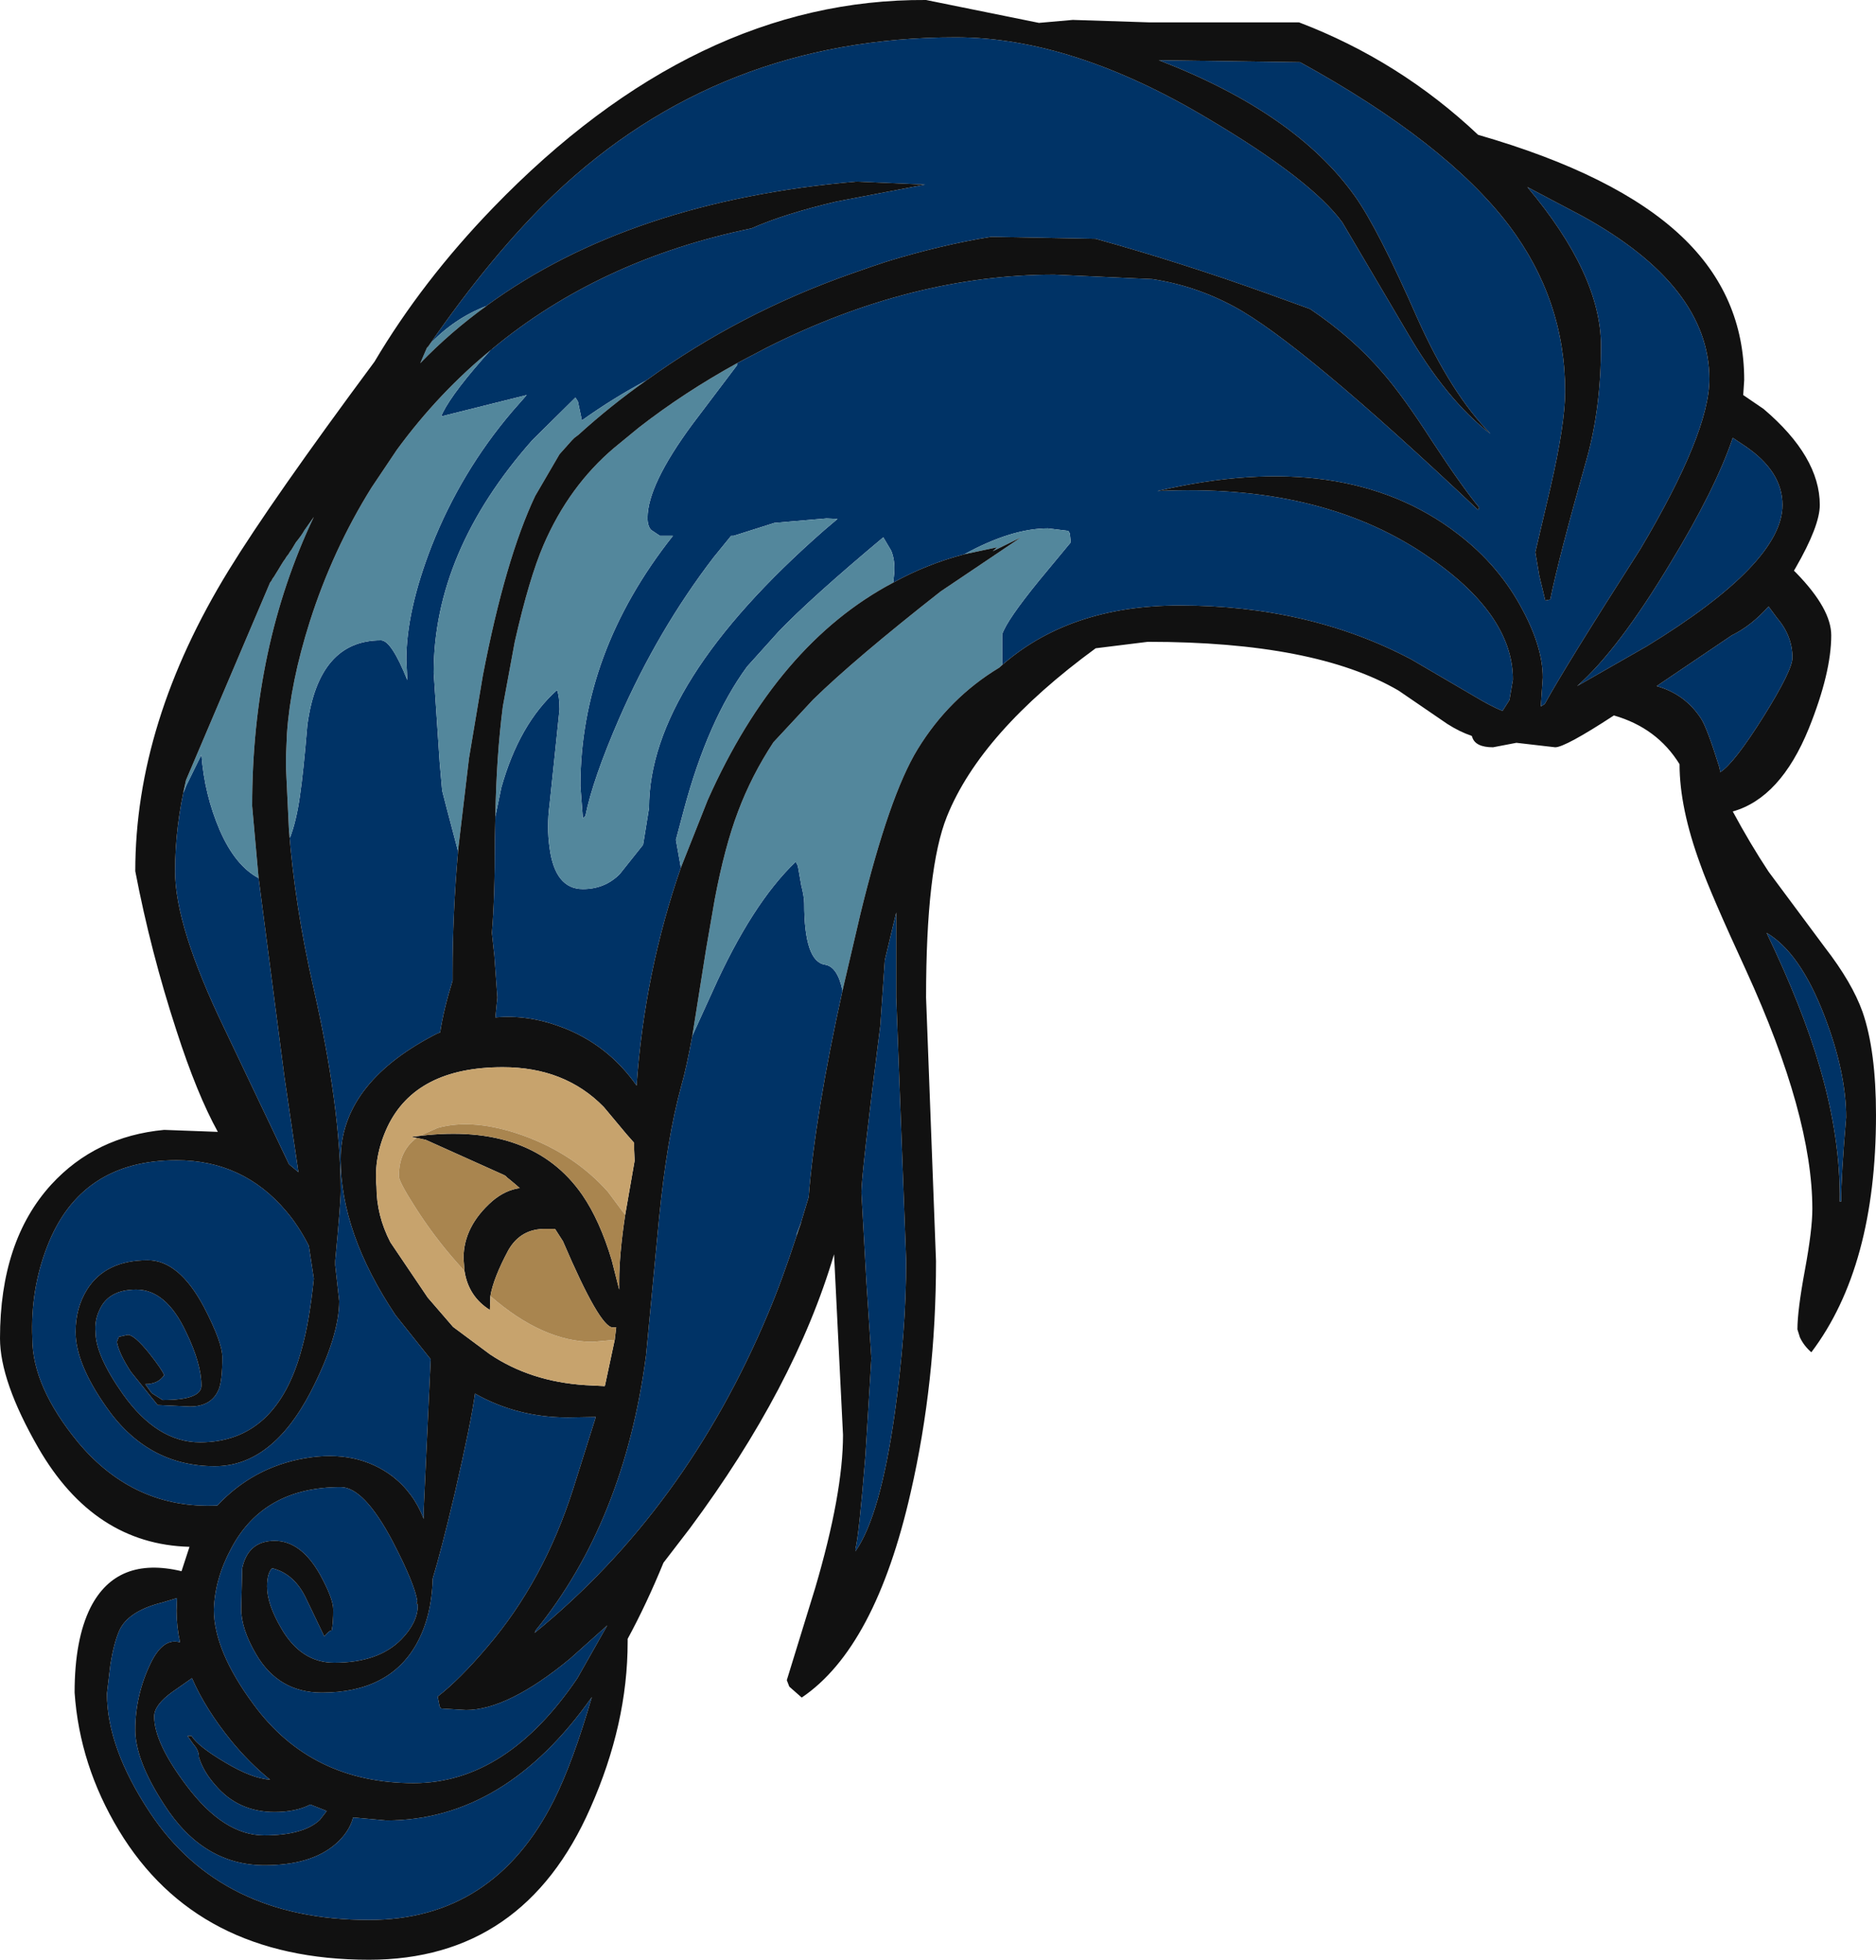 <?xml version="1.0" encoding="UTF-8" standalone="no"?>
<svg xmlns:ffdec="https://www.free-decompiler.com/flash" xmlns:xlink="http://www.w3.org/1999/xlink" ffdec:objectType="shape" height="196.95px" width="188.6px" xmlns="http://www.w3.org/2000/svg">
  <g transform="matrix(1.0, 0.0, 0.0, 1.0, 102.6, 125.6)">
    <path d="M-59.5 -90.85 Q-53.15 -100.05 -46.9 -106.05 -30.3 -121.85 -6.5 -121.85 5.2 -121.85 18.9 -113.65 29.2 -107.55 32.35 -103.25 L38.75 -92.4 Q42.8 -85.4 47.25 -82.0 43.3 -86.0 39.9 -93.6 35.9 -102.7 33.6 -105.9 27.65 -114.25 13.9 -119.55 L28.1 -119.35 Q42.75 -111.3 49.1 -102.95 54.75 -95.45 54.75 -86.25 54.75 -83.0 53.25 -76.5 L51.75 -70.1 52.15 -67.75 52.75 -65.25 53.25 -65.35 Q54.1 -69.55 56.95 -79.6 58.35 -84.65 58.35 -90.85 58.35 -98.0 50.95 -106.8 L56.45 -103.9 Q69.25 -96.85 69.25 -87.5 69.25 -82.1 62.3 -70.4 54.75 -58.6 52.7 -54.85 L52.3 -54.6 52.5 -57.5 Q52.5 -60.5 50.5 -64.25 48.15 -68.75 43.95 -71.95 32.65 -80.65 13.75 -76.25 29.9 -77.05 40.55 -69.95 49.5 -64.0 49.5 -57.3 L49.15 -55.25 48.45 -54.15 Q47.25 -54.65 45.75 -55.55 L39.25 -59.35 Q29.0 -64.75 16.0 -64.75 4.75 -64.75 -2.15 -58.5 L-1.85 -58.8 -1.85 -61.85 Q-1.4 -63.25 1.9 -67.3 L5.05 -71.1 4.95 -72.0 4.8 -72.25 2.75 -72.5 Q-0.9 -72.5 -5.65 -69.9 -9.45 -68.9 -12.8 -67.05 L-12.7 -68.0 Q-12.6 -69.25 -13.0 -70.25 L-13.8 -71.6 Q-21.15 -65.45 -24.35 -62.1 L-27.5 -58.6 Q-31.45 -53.2 -33.85 -44.2 L-34.65 -41.2 -34.15 -38.4 Q-37.8 -27.9 -38.6 -16.5 -41.5 -20.65 -46.2 -22.4 -49.55 -23.65 -52.8 -23.35 L-52.6 -25.35 -52.9 -29.55 -53.15 -31.85 Q-52.85 -35.3 -52.85 -41.25 L-52.8 -43.55 -52.2 -46.45 Q-50.4 -52.85 -46.6 -56.25 -46.35 -55.6 -46.35 -54.3 L-46.85 -49.5 -47.35 -44.75 Q-47.65 -42.5 -47.35 -40.4 -46.8 -36.25 -44.0 -36.25 -41.8 -36.25 -40.3 -37.75 L-37.95 -40.7 -37.8 -41.6 -37.35 -44.4 Q-37.35 -56.9 -19.7 -72.35 L-18.4 -73.45 -19.5 -73.5 -24.75 -73.05 -28.85 -71.75 -29.1 -71.75 -30.85 -69.6 Q-36.45 -62.3 -40.35 -53.4 -43.0 -47.3 -43.75 -43.6 L-44.0 -43.35 -44.25 -46.6 Q-44.25 -60.0 -34.95 -71.75 L-36.25 -71.75 -37.15 -72.35 Q-37.5 -72.75 -37.5 -73.55 -37.5 -76.85 -33.0 -82.95 L-28.5 -88.9 -28.5 -89.1 -25.45 -90.7 Q-10.9 -98.0 3.4 -98.0 L13.25 -97.55 Q17.55 -96.9 21.45 -94.8 28.15 -91.2 46.0 -74.35 L46.1 -74.6 Q44.4 -76.65 41.35 -81.3 38.45 -85.8 36.4 -88.15 33.35 -91.7 29.1 -94.55 L24.95 -96.05 Q16.2 -99.2 7.55 -101.6 L-2.95 -101.8 Q-7.95 -101.0 -13.5 -99.3 L-14.85 -98.85 -17.0 -98.1 Q-28.25 -94.15 -37.65 -87.35 -40.95 -85.6 -44.1 -83.35 L-44.5 -85.25 -44.75 -85.65 -49.1 -81.35 Q-59.0 -70.15 -59.0 -58.0 L-58.4 -49.0 -58.15 -46.15 -57.7 -44.4 -56.55 -40.05 Q-57.1 -33.75 -57.1 -27.8 L-57.1 -27.05 Q-58.0 -24.15 -58.35 -21.85 -58.75 -21.7 -59.1 -21.5 -68.35 -16.6 -68.35 -9.1 -68.35 -1.7 -62.85 6.55 L-59.3 11.0 -60.0 26.05 -60.0 27.05 Q-61.0 24.45 -63.1 22.8 -66.7 20.05 -71.95 20.95 -77.15 21.85 -80.75 25.7 -89.1 26.1 -94.75 19.35 -99.35 13.75 -99.35 8.9 -99.55 4.0 -97.85 -0.35 -94.5 -9.0 -84.85 -9.0 -78.15 -9.0 -73.85 -3.9 -72.6 -2.45 -71.55 -0.4 L-71.05 2.9 Q-71.5 7.25 -72.25 9.9 -74.75 19.35 -82.5 19.35 -86.8 19.35 -90.25 14.5 -93.0 10.6 -93.0 8.25 -93.1 7.1 -92.6 6.05 -91.7 4.0 -88.9 4.0 -85.9 4.0 -83.9 8.25 -82.35 11.45 -82.35 13.65 -82.35 15.1 -86.25 15.1 L-87.35 14.4 -88.0 13.5 Q-86.7 13.5 -86.1 12.6 -86.3 12.05 -87.6 10.4 -89.1 8.55 -89.75 8.55 L-90.65 8.75 -90.85 9.25 Q-90.65 10.4 -89.45 12.25 L-86.75 15.6 -83.5 15.75 Q-81.3 15.75 -80.6 14.0 -80.25 13.1 -80.25 10.8 -80.25 9.3 -82.1 5.75 -84.6 1.05 -87.75 1.05 -92.0 1.05 -93.85 4.0 -95.0 5.85 -95.0 8.25 -95.0 11.4 -91.95 15.75 -87.8 21.75 -81.0 21.75 -75.25 21.75 -71.35 14.25 -68.5 8.7 -68.5 5.15 L-68.9 1.55 -68.9 1.1 Q-68.35 -4.7 -68.35 -5.9 -68.35 -14.3 -71.1 -26.4 -72.95 -34.5 -73.55 -42.15 L-73.45 -41.4 Q-72.8 -43.1 -72.45 -45.6 -72.1 -47.95 -71.7 -52.75 -70.55 -61.25 -64.3 -61.25 -63.25 -61.25 -61.65 -57.25 L-61.75 -59.3 Q-61.75 -64.2 -59.2 -70.75 -56.25 -78.2 -51.1 -84.25 L-49.65 -85.9 -58.25 -83.75 -58.1 -84.1 Q-57.0 -86.3 -53.2 -90.5 L-53.1 -90.55 Q-42.3 -99.5 -27.05 -102.65 -23.8 -104.1 -18.5 -105.35 L-9.6 -107.05 -16.5 -107.35 Q-39.25 -105.4 -53.65 -94.9 L-53.7 -94.85 Q-56.95 -93.6 -59.4 -91.0 L-59.5 -90.85 M-17.9 -26.05 Q-20.65 -13.6 -21.3 -5.3 L-22.1 -2.65 -22.5 -1.6 -22.5 -1.45 Q-24.0 3.15 -25.4 6.45 -33.65 26.1 -48.85 38.5 L-48.75 38.25 Q-39.85 27.3 -37.65 10.6 L-36.35 -3.1 Q-35.55 -11.25 -34.1 -16.5 -33.6 -18.25 -33.0 -21.5 L-30.95 -26.0 Q-27.0 -34.8 -22.6 -39.0 L-22.4 -38.6 -22.35 -38.35 -22.05 -36.65 Q-21.75 -35.45 -21.75 -34.8 -21.75 -28.95 -19.65 -28.65 -18.4 -28.45 -17.9 -26.05 M75.0 -31.85 Q78.35 -29.9 80.8 -23.55 83.0 -17.85 83.0 -13.3 82.5 -7.5 82.5 -4.85 L82.35 -4.85 Q82.45 -11.15 80.35 -18.35 78.6 -24.35 75.0 -31.85 M63.95 -56.65 L71.5 -61.75 Q73.45 -62.7 75.2 -64.65 L76.05 -63.5 Q77.6 -61.7 77.6 -59.5 77.6 -58.25 74.7 -53.6 71.75 -48.9 70.35 -48.0 L70.25 -48.5 Q69.0 -52.5 68.4 -53.4 66.8 -55.85 63.95 -56.65 M72.8 -80.8 Q76.6 -78.25 76.6 -74.85 76.6 -69.0 62.95 -60.65 L55.95 -56.65 Q60.1 -60.3 65.35 -69.05 69.85 -76.45 71.6 -81.6 L72.8 -80.8 M-83.9 -47.2 L-84.15 -45.95 -83.85 -46.7 -82.35 -49.75 Q-82.05 -45.75 -80.5 -42.15 -78.95 -38.6 -76.6 -37.35 L-74.0 -17.35 -72.6 -7.8 -73.55 -8.6 -80.05 -22.25 Q-85.0 -32.5 -85.0 -38.05 -85.0 -42.5 -83.9 -47.2 M-12.5 -33.9 L-12.5 -25.4 -11.5 1.1 Q-11.5 8.25 -12.65 16.45 -14.1 26.75 -16.6 30.3 L-16.6 30.05 Q-16.25 28.75 -15.6 20.7 L-15.0 10.9 -15.5 3.2 -16.0 -5.75 Q-16.0 -7.6 -14.1 -22.55 L-13.65 -29.1 -12.5 -33.9 M-69.75 56.4 L-70.45 57.3 Q-72.1 58.85 -76.05 58.85 -80.1 58.85 -83.85 53.85 -87.1 49.55 -87.1 46.9 -87.1 45.75 -85.3 44.45 L-83.3 43.05 Q-81.95 46.15 -79.35 49.35 -77.5 51.6 -75.45 53.25 -77.25 53.15 -80.0 51.5 -82.7 49.9 -83.35 48.85 L-83.75 48.85 -83.15 49.7 Q-82.6 50.3 -82.6 51.0 -82.15 52.45 -80.95 53.8 -78.65 56.5 -75.0 56.5 -72.85 56.5 -71.4 55.75 L-69.75 56.4 M-67.1 57.05 L-63.75 57.35 Q-51.85 57.35 -43.1 44.95 -45.0 51.5 -46.9 55.3 -52.95 67.35 -65.5 67.35 -80.35 67.35 -87.5 56.6 -91.85 50.05 -91.85 44.6 L-91.5 41.65 Q-91.15 39.5 -90.6 38.25 -89.7 36.3 -86.3 35.45 L-84.8 35.0 -84.85 36.25 Q-84.85 37.85 -84.5 39.45 -86.2 38.95 -87.45 41.55 -89.0 44.75 -89.0 48.25 -89.0 51.3 -86.1 55.75 -82.2 61.85 -76.0 61.85 -71.35 61.85 -68.9 59.75 -67.5 58.55 -67.1 57.05 M-56.9 24.55 Q-55.2 17.15 -54.85 14.45 -50.6 16.85 -45.5 16.85 L-42.7 16.8 -45.0 24.1 Q-47.95 33.3 -53.6 39.9 -56.4 43.2 -58.6 44.9 L-58.4 45.9 -58.25 46.1 -55.75 46.25 Q-51.55 46.25 -45.3 41.1 L-41.55 37.75 -44.55 43.05 Q-51.7 53.6 -61.0 53.6 -71.3 53.6 -77.1 45.7 -81.1 40.3 -81.1 36.15 -81.0 33.05 -79.35 30.0 -76.1 23.85 -68.35 23.85 -66.0 23.85 -63.1 29.35 -60.9 33.6 -60.65 35.3 L-60.75 35.6 -60.6 35.6 -60.6 35.75 Q-60.6 37.45 -62.25 39.15 -64.55 41.5 -69.0 41.5 -72.35 41.5 -74.35 38.0 -75.75 35.6 -75.75 33.85 -75.75 32.5 -75.25 32.0 -72.95 32.55 -71.75 35.2 L-70.0 38.85 Q-69.5 38.25 -69.25 38.25 -69.1 37.5 -69.1 36.15 -69.1 35.05 -70.45 32.6 -72.35 29.25 -75.0 29.25 -77.65 29.25 -78.25 32.0 L-78.35 36.1 Q-78.35 38.1 -76.85 40.65 -74.6 44.5 -70.25 44.5 -63.5 44.5 -60.75 39.65 -59.2 36.9 -59.1 33.05 -58.25 30.25 -56.9 24.55" fill="#003366" fill-rule="evenodd" stroke="none"/>
    <path d="M-59.5 -90.85 L-59.4 -91.0 Q-56.95 -93.6 -53.7 -94.85 -57.3 -92.25 -60.35 -89.1 L-59.7 -90.6 -59.65 -90.7 -59.6 -90.7 -59.5 -90.85 M-53.1 -90.55 L-53.2 -90.5 Q-57.0 -86.3 -58.1 -84.1 L-58.25 -83.75 -49.65 -85.9 -51.1 -84.25 Q-56.25 -78.2 -59.2 -70.75 -61.75 -64.2 -61.75 -59.3 L-61.65 -57.25 Q-63.25 -61.25 -64.3 -61.25 -70.55 -61.25 -71.7 -52.75 -72.1 -47.95 -72.45 -45.6 -72.8 -43.1 -73.45 -41.4 L-73.55 -42.15 -73.85 -48.45 -73.85 -48.7 -73.85 -48.95 -73.85 -49.25 -73.85 -49.6 -73.75 -51.9 Q-73.4 -57.0 -71.45 -63.15 -69.15 -70.35 -65.25 -76.6 L-62.7 -80.4 Q-58.45 -86.2 -53.1 -90.55 M-56.55 -40.05 L-57.7 -44.4 -58.15 -46.15 -58.4 -49.0 -59.0 -58.0 Q-59.0 -70.15 -49.1 -81.35 L-44.75 -85.65 -44.5 -85.25 -44.1 -83.35 Q-40.95 -85.6 -37.65 -87.35 -41.2 -84.85 -44.45 -81.9 L-44.85 -81.6 -45.1 -81.35 -46.35 -79.95 -48.8 -75.75 Q-51.8 -69.4 -54.05 -57.75 L-55.45 -49.4 -56.5 -40.55 -56.55 -40.05 M-28.5 -89.1 L-28.5 -88.9 -33.0 -82.95 Q-37.5 -76.85 -37.5 -73.55 -37.5 -72.75 -37.15 -72.35 L-36.25 -71.75 -34.95 -71.75 Q-44.25 -60.0 -44.25 -46.6 L-44.0 -43.35 -43.75 -43.6 Q-43.0 -47.3 -40.35 -53.4 -36.45 -62.3 -30.85 -69.6 L-29.1 -71.75 -28.85 -71.75 -24.75 -73.05 -19.5 -73.5 -18.4 -73.45 -19.7 -72.35 Q-37.35 -56.9 -37.35 -44.4 L-37.8 -41.6 -37.95 -40.7 -40.3 -37.75 Q-41.8 -36.25 -44.0 -36.25 -46.8 -36.25 -47.35 -40.4 -47.65 -42.5 -47.35 -44.75 L-46.85 -49.5 -46.35 -54.3 Q-46.35 -55.6 -46.6 -56.25 -50.4 -52.85 -52.2 -46.45 L-52.8 -43.55 Q-52.7 -49.55 -52.05 -54.6 L-50.85 -61.1 Q-49.4 -67.5 -47.95 -70.85 -45.4 -76.75 -40.85 -80.6 L-38.35 -82.65 Q-33.85 -86.15 -28.5 -89.1 M-34.15 -38.4 L-34.65 -41.2 -33.85 -44.2 Q-31.45 -53.2 -27.5 -58.6 L-24.35 -62.1 Q-21.15 -65.45 -13.8 -71.6 L-13.0 -70.25 Q-12.6 -69.25 -12.7 -68.0 L-12.8 -67.05 Q-24.45 -60.9 -31.45 -45.2 L-34.15 -38.4 M-5.65 -69.9 Q-0.9 -72.5 2.75 -72.5 L4.8 -72.25 4.95 -72.0 5.05 -71.1 1.9 -67.3 Q-1.4 -63.25 -1.85 -61.85 L-1.85 -58.8 -2.15 -58.5 Q-7.2 -55.45 -10.35 -50.3 -13.2 -45.65 -16.1 -33.75 L-17.9 -26.05 Q-18.4 -28.45 -19.65 -28.65 -21.75 -28.95 -21.75 -34.8 -21.75 -35.45 -22.05 -36.65 L-22.35 -38.35 -22.4 -38.6 -22.6 -39.0 Q-27.0 -34.8 -30.95 -26.0 L-33.0 -21.5 -31.6 -30.3 -30.75 -35.2 Q-29.75 -40.5 -28.4 -44.05 -27.05 -47.65 -24.85 -51.0 L-20.85 -55.3 Q-16.65 -59.4 -8.05 -66.15 L0.05 -71.6 -2.8 -70.2 -2.35 -70.6 -5.65 -69.9 M-22.1 -2.65 L-22.05 -2.75 -22.3 -2.05 -22.5 -1.45 -22.5 -1.6 -22.1 -2.65 M-76.6 -37.35 Q-78.95 -38.6 -80.5 -42.15 -82.05 -45.75 -82.35 -49.75 L-83.85 -46.7 -84.15 -45.95 -83.9 -47.2 -75.45 -67.05 -75.3 -67.25 -75.2 -67.45 -75.05 -67.65 -74.9 -67.9 -74.65 -68.3 -74.5 -68.55 -74.35 -68.8 -74.1 -69.2 -73.95 -69.4 -73.8 -69.65 -73.6 -69.9 -73.45 -70.15 -73.3 -70.35 -73.15 -70.6 -73.0 -70.85 -72.85 -71.1 -72.65 -71.35 -72.35 -71.75 -72.15 -72.05 -72.0 -72.3 -71.05 -73.65 Q-77.25 -60.6 -77.25 -44.6 L-76.6 -37.35" fill="#53879c" fill-rule="evenodd" stroke="none"/>
    <path d="M28.0 -123.35 Q38.1 -119.5 46.0 -112.05 59.9 -108.05 66.45 -101.85 72.75 -95.9 72.75 -87.4 L72.65 -85.9 74.7 -84.5 Q80.35 -79.7 80.35 -74.85 80.35 -72.75 77.9 -68.5 L77.75 -68.25 78.0 -68.0 Q81.5 -64.4 81.5 -61.75 81.5 -58.0 79.25 -52.4 76.4 -45.4 71.6 -44.05 73.35 -40.8 75.2 -38.0 L80.85 -30.4 Q83.6 -26.85 84.65 -23.9 86.0 -20.0 86.0 -13.55 86.0 1.7 79.5 10.3 78.75 9.65 78.35 8.8 L78.1 8.0 Q78.1 6.1 78.85 2.05 79.6 -2.0 79.6 -4.1 79.6 -13.5 72.95 -28.05 69.35 -35.85 68.35 -38.7 66.25 -44.4 66.25 -48.8 64.0 -52.45 59.65 -53.7 54.75 -50.5 53.75 -50.5 L49.85 -50.95 47.5 -50.5 Q45.7 -50.5 45.4 -51.55 L45.35 -51.65 Q44.15 -52.05 42.9 -52.85 L38.0 -56.2 Q29.6 -61.1 12.8 -61.1 L7.55 -60.45 Q-4.0 -52.0 -7.4 -43.55 -9.5 -38.35 -9.5 -25.35 L-8.5 1.15 Q-8.5 13.3 -11.05 24.4 -14.6 40.0 -22.0 45.0 L-23.25 43.9 -23.5 43.25 -20.65 34.0 Q-17.85 24.5 -17.85 18.6 L-18.75 0.45 Q-22.7 13.8 -33.25 28.0 L-35.9 31.45 Q-37.6 35.6 -39.5 39.1 L-39.5 39.4 Q-39.5 47.65 -43.25 56.1 -49.95 71.35 -65.5 71.35 -82.8 71.35 -90.65 58.35 -94.6 51.8 -95.1 44.5 -95.1 39.15 -93.5 35.95 -90.85 30.75 -84.35 32.3 L-83.55 29.85 Q-93.15 29.6 -98.75 19.9 -102.6 13.2 -102.6 8.9 -102.6 -0.9 -97.45 -6.55 -93.0 -11.4 -86.1 -12.05 L-80.7 -11.85 Q-82.8 -15.65 -84.85 -22.0 -87.45 -29.95 -89.0 -38.05 -89.0 -53.0 -79.6 -68.3 -75.3 -75.3 -64.95 -89.25 -60.15 -97.35 -53.05 -104.7 -32.7 -125.75 -9.5 -125.6 L1.85 -123.3 5.25 -123.6 13.0 -123.35 28.0 -123.35 M-2.15 -58.5 Q4.75 -64.75 16.0 -64.75 29.0 -64.75 39.25 -59.35 L45.75 -55.55 Q47.25 -54.65 48.45 -54.15 L49.15 -55.25 49.5 -57.3 Q49.5 -64.0 40.55 -69.95 29.9 -77.05 13.75 -76.25 32.65 -80.65 43.95 -71.95 48.15 -68.75 50.5 -64.25 52.5 -60.5 52.5 -57.5 L52.3 -54.6 52.7 -54.85 Q54.75 -58.6 62.3 -70.4 69.25 -82.1 69.25 -87.5 69.25 -96.85 56.45 -103.9 L50.95 -106.8 Q58.35 -98.0 58.35 -90.85 58.35 -84.65 56.95 -79.6 54.1 -69.55 53.25 -65.35 L52.75 -65.25 52.15 -67.75 51.75 -70.1 53.25 -76.5 Q54.75 -83.0 54.75 -86.25 54.75 -95.45 49.1 -102.95 42.75 -111.3 28.1 -119.35 L13.9 -119.55 Q27.65 -114.25 33.6 -105.9 35.9 -102.7 39.9 -93.6 43.3 -86.0 47.25 -82.0 42.8 -85.4 38.75 -92.4 L32.35 -103.25 Q29.2 -107.55 18.9 -113.65 5.2 -121.85 -6.5 -121.85 -30.3 -121.85 -46.9 -106.05 -53.15 -100.05 -59.5 -90.85 L-59.6 -90.7 -59.65 -90.7 -59.7 -90.6 -60.35 -89.1 Q-57.3 -92.25 -53.7 -94.85 L-53.65 -94.9 Q-39.25 -105.4 -16.5 -107.35 L-9.6 -107.05 -18.5 -105.35 Q-23.8 -104.1 -27.05 -102.65 -42.3 -99.5 -53.1 -90.55 -58.45 -86.2 -62.7 -80.4 L-65.25 -76.6 Q-69.15 -70.35 -71.45 -63.15 -73.4 -57.0 -73.75 -51.9 L-73.85 -49.6 -73.85 -49.25 -73.85 -48.95 -73.85 -48.7 -73.85 -48.45 -73.55 -42.15 Q-72.95 -34.5 -71.1 -26.4 -68.35 -14.3 -68.35 -5.9 -68.35 -4.7 -68.9 1.1 L-68.9 1.55 -68.5 5.15 Q-68.5 8.7 -71.35 14.25 -75.25 21.75 -81.0 21.75 -87.8 21.75 -91.95 15.75 -95.0 11.4 -95.0 8.25 -95.0 5.85 -93.85 4.0 -92.0 1.05 -87.75 1.05 -84.6 1.05 -82.1 5.75 -80.25 9.3 -80.25 10.8 -80.25 13.1 -80.6 14.0 -81.3 15.75 -83.5 15.75 L-86.75 15.6 -89.45 12.25 Q-90.65 10.4 -90.85 9.25 L-90.65 8.75 -89.75 8.55 Q-89.1 8.55 -87.6 10.4 -86.3 12.05 -86.1 12.6 -86.7 13.5 -88.0 13.5 L-87.35 14.4 -86.25 15.1 Q-82.35 15.1 -82.35 13.65 -82.35 11.45 -83.9 8.25 -85.9 4.0 -88.9 4.0 -91.7 4.0 -92.6 6.05 -93.1 7.1 -93.0 8.25 -93.0 10.6 -90.25 14.5 -86.8 19.35 -82.5 19.35 -74.75 19.35 -72.25 9.9 -71.5 7.25 -71.05 2.9 L-71.55 -0.4 Q-72.6 -2.45 -73.85 -3.9 -78.15 -9.0 -84.85 -9.0 -94.5 -9.0 -97.85 -0.35 -99.55 4.0 -99.35 8.9 -99.35 13.75 -94.75 19.35 -89.1 26.1 -80.75 25.7 -77.15 21.85 -71.95 20.95 -66.7 20.05 -63.1 22.8 -61.0 24.45 -60.0 27.05 L-60.0 26.05 -59.3 11.0 -62.85 6.55 Q-68.35 -1.7 -68.35 -9.1 -68.35 -16.6 -59.1 -21.5 -58.75 -21.7 -58.35 -21.85 -58.0 -24.15 -57.1 -27.05 L-57.1 -27.8 Q-57.1 -33.75 -56.55 -40.05 L-56.5 -40.55 -55.45 -49.4 -54.05 -57.75 Q-51.8 -69.4 -48.8 -75.75 L-46.35 -79.95 -45.1 -81.35 -44.85 -81.6 -44.45 -81.9 Q-41.2 -84.85 -37.65 -87.35 -28.25 -94.15 -17.0 -98.1 L-14.85 -98.85 -13.5 -99.3 Q-7.95 -101.0 -2.95 -101.8 L7.55 -101.6 Q16.2 -99.2 24.95 -96.05 L29.1 -94.55 Q33.35 -91.7 36.4 -88.15 38.45 -85.8 41.35 -81.3 44.4 -76.65 46.1 -74.6 L46.0 -74.35 Q28.15 -91.2 21.45 -94.8 17.55 -96.9 13.25 -97.55 L3.4 -98.0 Q-10.9 -98.0 -25.45 -90.7 L-28.5 -89.1 Q-33.85 -86.15 -38.35 -82.65 L-40.85 -80.6 Q-45.4 -76.75 -47.95 -70.85 -49.4 -67.5 -50.85 -61.1 L-52.05 -54.6 Q-52.7 -49.55 -52.8 -43.55 L-52.85 -41.25 Q-52.85 -35.3 -53.15 -31.85 L-52.9 -29.55 -52.6 -25.35 -52.8 -23.35 Q-49.55 -23.65 -46.2 -22.4 -41.5 -20.65 -38.6 -16.5 -37.8 -27.9 -34.15 -38.4 L-31.45 -45.2 Q-24.45 -60.9 -12.8 -67.05 -9.45 -68.9 -5.65 -69.9 L-2.35 -70.6 -2.8 -70.2 0.05 -71.6 -8.05 -66.15 Q-16.65 -59.4 -20.85 -55.3 L-24.85 -51.0 Q-27.05 -47.65 -28.4 -44.05 -29.75 -40.5 -30.75 -35.2 L-31.6 -30.3 -33.0 -21.5 Q-33.6 -18.25 -34.1 -16.5 -35.55 -11.25 -36.35 -3.1 L-37.65 10.6 Q-39.85 27.3 -48.75 38.25 L-48.85 38.5 Q-33.65 26.1 -25.4 6.45 -24.0 3.15 -22.5 -1.45 L-22.3 -2.05 -22.05 -2.75 -22.1 -2.65 -21.3 -5.3 Q-20.65 -13.6 -17.9 -26.05 L-16.1 -33.75 Q-13.2 -45.65 -10.35 -50.3 -7.2 -55.45 -2.15 -58.5 M72.8 -80.8 L71.6 -81.6 Q69.85 -76.45 65.35 -69.05 60.1 -60.3 55.95 -56.65 L62.95 -60.65 Q76.6 -69.0 76.6 -74.85 76.6 -78.25 72.8 -80.8 M63.95 -56.65 Q66.8 -55.85 68.4 -53.4 69.0 -52.5 70.25 -48.5 L70.35 -48.0 Q71.75 -48.9 74.7 -53.6 77.6 -58.25 77.6 -59.5 77.6 -61.7 76.05 -63.5 L75.2 -64.65 Q73.45 -62.7 71.5 -61.75 L63.95 -56.65 M75.0 -31.85 Q78.6 -24.35 80.35 -18.35 82.45 -11.15 82.35 -4.85 L82.5 -4.85 Q82.5 -7.5 83.0 -13.3 83.0 -17.85 80.8 -23.55 78.35 -29.9 75.0 -31.85 M-83.9 -47.2 Q-85.0 -42.5 -85.0 -38.05 -85.0 -32.5 -80.05 -22.25 L-73.55 -8.6 -72.6 -7.8 -74.0 -17.35 -76.6 -37.35 -77.25 -44.6 Q-77.25 -60.6 -71.05 -73.65 L-72.0 -72.3 -72.15 -72.05 -72.35 -71.75 -72.65 -71.35 -72.85 -71.1 -73.0 -70.85 -73.15 -70.6 -73.3 -70.35 -73.45 -70.15 -73.6 -69.9 -73.8 -69.65 -73.95 -69.4 -74.1 -69.2 -74.35 -68.8 -74.5 -68.55 -74.65 -68.3 -74.9 -67.9 -75.05 -67.65 -75.2 -67.45 -75.3 -67.25 -75.45 -67.05 -83.9 -47.2 M-39.75 -3.5 L-38.8 -8.95 -38.85 -10.05 -38.85 -10.75 -39.6 -11.6 -41.9 -14.35 Q-45.8 -18.35 -52.05 -18.35 -60.8 -18.35 -63.65 -12.35 -65.05 -9.35 -64.75 -6.35 -64.75 -3.45 -63.35 -0.75 L-59.6 4.8 -57.05 7.75 -53.35 10.5 Q-49.25 13.25 -43.75 13.6 L-41.8 13.7 -41.75 13.5 -40.8 9.05 -40.65 7.8 -41.0 7.8 Q-42.3 7.8 -46.0 -0.85 L-46.8 -2.1 -47.7 -2.1 Q-50.25 -2.15 -51.5 0.05 -53.0 2.85 -53.3 4.65 L-53.35 6.05 Q-55.5 4.7 -55.9 2.15 L-56.0 0.85 Q-56.0 -2.35 -53.1 -4.9 -51.8 -6.0 -50.35 -6.2 L-50.75 -6.55 -51.05 -6.8 -51.35 -7.05 -51.6 -7.25 -51.75 -7.4 -51.9 -7.5 -59.8 -11.05 -61.25 -11.35 -60.4 -11.45 Q-49.1 -12.8 -44.05 -5.5 -42.3 -2.95 -41.1 1.05 L-40.35 4.0 -40.35 3.1 Q-40.35 0.5 -39.75 -3.5 M-12.5 -33.9 L-13.65 -29.1 -14.1 -22.55 Q-16.0 -7.6 -16.0 -5.75 L-15.5 3.2 -15.0 10.9 -15.6 20.7 Q-16.25 28.75 -16.6 30.05 L-16.6 30.3 Q-14.1 26.75 -12.65 16.45 -11.5 8.25 -11.5 1.1 L-12.5 -25.4 -12.5 -33.9 M-56.9 24.55 Q-58.25 30.25 -59.1 33.05 -59.2 36.9 -60.75 39.65 -63.5 44.5 -70.25 44.5 -74.6 44.5 -76.85 40.65 -78.35 38.1 -78.35 36.1 L-78.25 32.0 Q-77.65 29.25 -75.0 29.25 -72.35 29.25 -70.45 32.6 -69.1 35.05 -69.1 36.15 -69.1 37.5 -69.25 38.25 -69.5 38.25 -70.0 38.85 L-71.75 35.2 Q-72.95 32.55 -75.25 32.0 -75.75 32.5 -75.75 33.85 -75.75 35.6 -74.35 38.0 -72.35 41.5 -69.0 41.5 -64.55 41.5 -62.25 39.15 -60.6 37.45 -60.6 35.75 L-60.6 35.6 -60.75 35.6 -60.65 35.3 Q-60.9 33.6 -63.1 29.35 -66.0 23.85 -68.35 23.85 -76.1 23.85 -79.35 30.0 -81.0 33.05 -81.1 36.15 -81.1 40.3 -77.1 45.7 -71.3 53.6 -61.0 53.6 -51.7 53.6 -44.55 43.05 L-41.55 37.75 -45.3 41.1 Q-51.55 46.25 -55.75 46.25 L-58.25 46.1 -58.4 45.9 -58.6 44.9 Q-56.4 43.2 -53.6 39.9 -47.95 33.3 -45.0 24.1 L-42.7 16.8 -45.5 16.85 Q-50.6 16.85 -54.85 14.45 -55.2 17.15 -56.9 24.55 M-67.1 57.05 Q-67.5 58.55 -68.9 59.75 -71.35 61.85 -76.0 61.85 -82.2 61.85 -86.1 55.75 -89.0 51.3 -89.0 48.25 -89.0 44.75 -87.45 41.55 -86.2 38.95 -84.5 39.45 -84.85 37.85 -84.85 36.25 L-84.8 35.0 -86.3 35.45 Q-89.7 36.3 -90.6 38.25 -91.15 39.5 -91.5 41.65 L-91.85 44.6 Q-91.85 50.05 -87.5 56.6 -80.35 67.35 -65.5 67.35 -52.95 67.35 -46.9 55.3 -45.0 51.5 -43.1 44.95 -51.85 57.35 -63.75 57.35 L-67.1 57.05 M-69.75 56.4 L-71.4 55.75 Q-72.85 56.5 -75.0 56.5 -78.65 56.5 -80.95 53.8 -82.15 52.45 -82.6 51.0 -82.6 50.3 -83.15 49.7 L-83.75 48.85 -83.35 48.85 Q-82.7 49.9 -80.0 51.5 -77.25 53.15 -75.45 53.25 -77.5 51.6 -79.35 49.35 -81.95 46.15 -83.3 43.05 L-85.3 44.45 Q-87.1 45.75 -87.1 46.9 -87.1 49.55 -83.85 53.85 -80.1 58.85 -76.05 58.85 -72.1 58.85 -70.45 57.3 L-69.75 56.4" fill="#111111" fill-rule="evenodd" stroke="none"/>
    <path d="M-40.8 9.05 L-41.75 13.5 -41.8 13.7 -43.75 13.6 Q-49.25 13.25 -53.35 10.5 L-57.05 7.75 -59.6 4.8 -63.35 -0.75 Q-64.75 -3.45 -64.75 -6.35 -65.05 -9.35 -63.65 -12.35 -60.8 -18.35 -52.05 -18.35 -45.8 -18.35 -41.9 -14.35 L-39.6 -11.6 -38.85 -10.75 -38.85 -10.05 -38.8 -8.95 -39.75 -3.5 -41.5 -5.85 Q-44.9 -9.65 -50.05 -11.5 -55.0 -13.25 -58.6 -12.25 L-60.4 -11.45 -61.25 -11.35 -59.8 -11.05 -60.7 -11.25 Q-62.5 -9.95 -62.5 -7.4 -62.5 -6.85 -60.9 -4.35 -59.0 -1.35 -56.65 1.3 L-55.9 2.15 Q-55.5 4.7 -53.35 6.05 L-53.3 4.65 Q-48.0 9.25 -43.0 9.25 L-40.8 9.05" fill="#c7a36d" fill-rule="evenodd" stroke="none"/>
    <path d="M-40.8 9.05 L-43.0 9.25 Q-48.0 9.25 -53.3 4.65 -53.0 2.85 -51.5 0.05 -50.25 -2.15 -47.7 -2.1 L-46.8 -2.1 -46.0 -0.85 Q-42.3 7.8 -41.0 7.8 L-40.65 7.8 -40.8 9.05 M-55.9 2.15 L-56.65 1.3 Q-59.0 -1.35 -60.9 -4.35 -62.5 -6.85 -62.5 -7.4 -62.5 -9.95 -60.7 -11.25 L-59.8 -11.05 -51.9 -7.5 -51.75 -7.4 -51.6 -7.25 -51.35 -7.05 -51.05 -6.8 -50.75 -6.55 -50.35 -6.2 Q-51.8 -6.0 -53.1 -4.9 -56.0 -2.35 -56.0 0.85 L-55.9 2.15 M-60.4 -11.45 L-58.6 -12.25 Q-55.0 -13.25 -50.05 -11.5 -44.9 -9.65 -41.5 -5.85 L-39.75 -3.5 Q-40.35 0.5 -40.35 3.1 L-40.35 4.0 -41.1 1.05 Q-42.3 -2.95 -44.05 -5.5 -49.1 -12.8 -60.4 -11.45" fill="#a9854f" fill-rule="evenodd" stroke="none"/>
  </g>
</svg>

